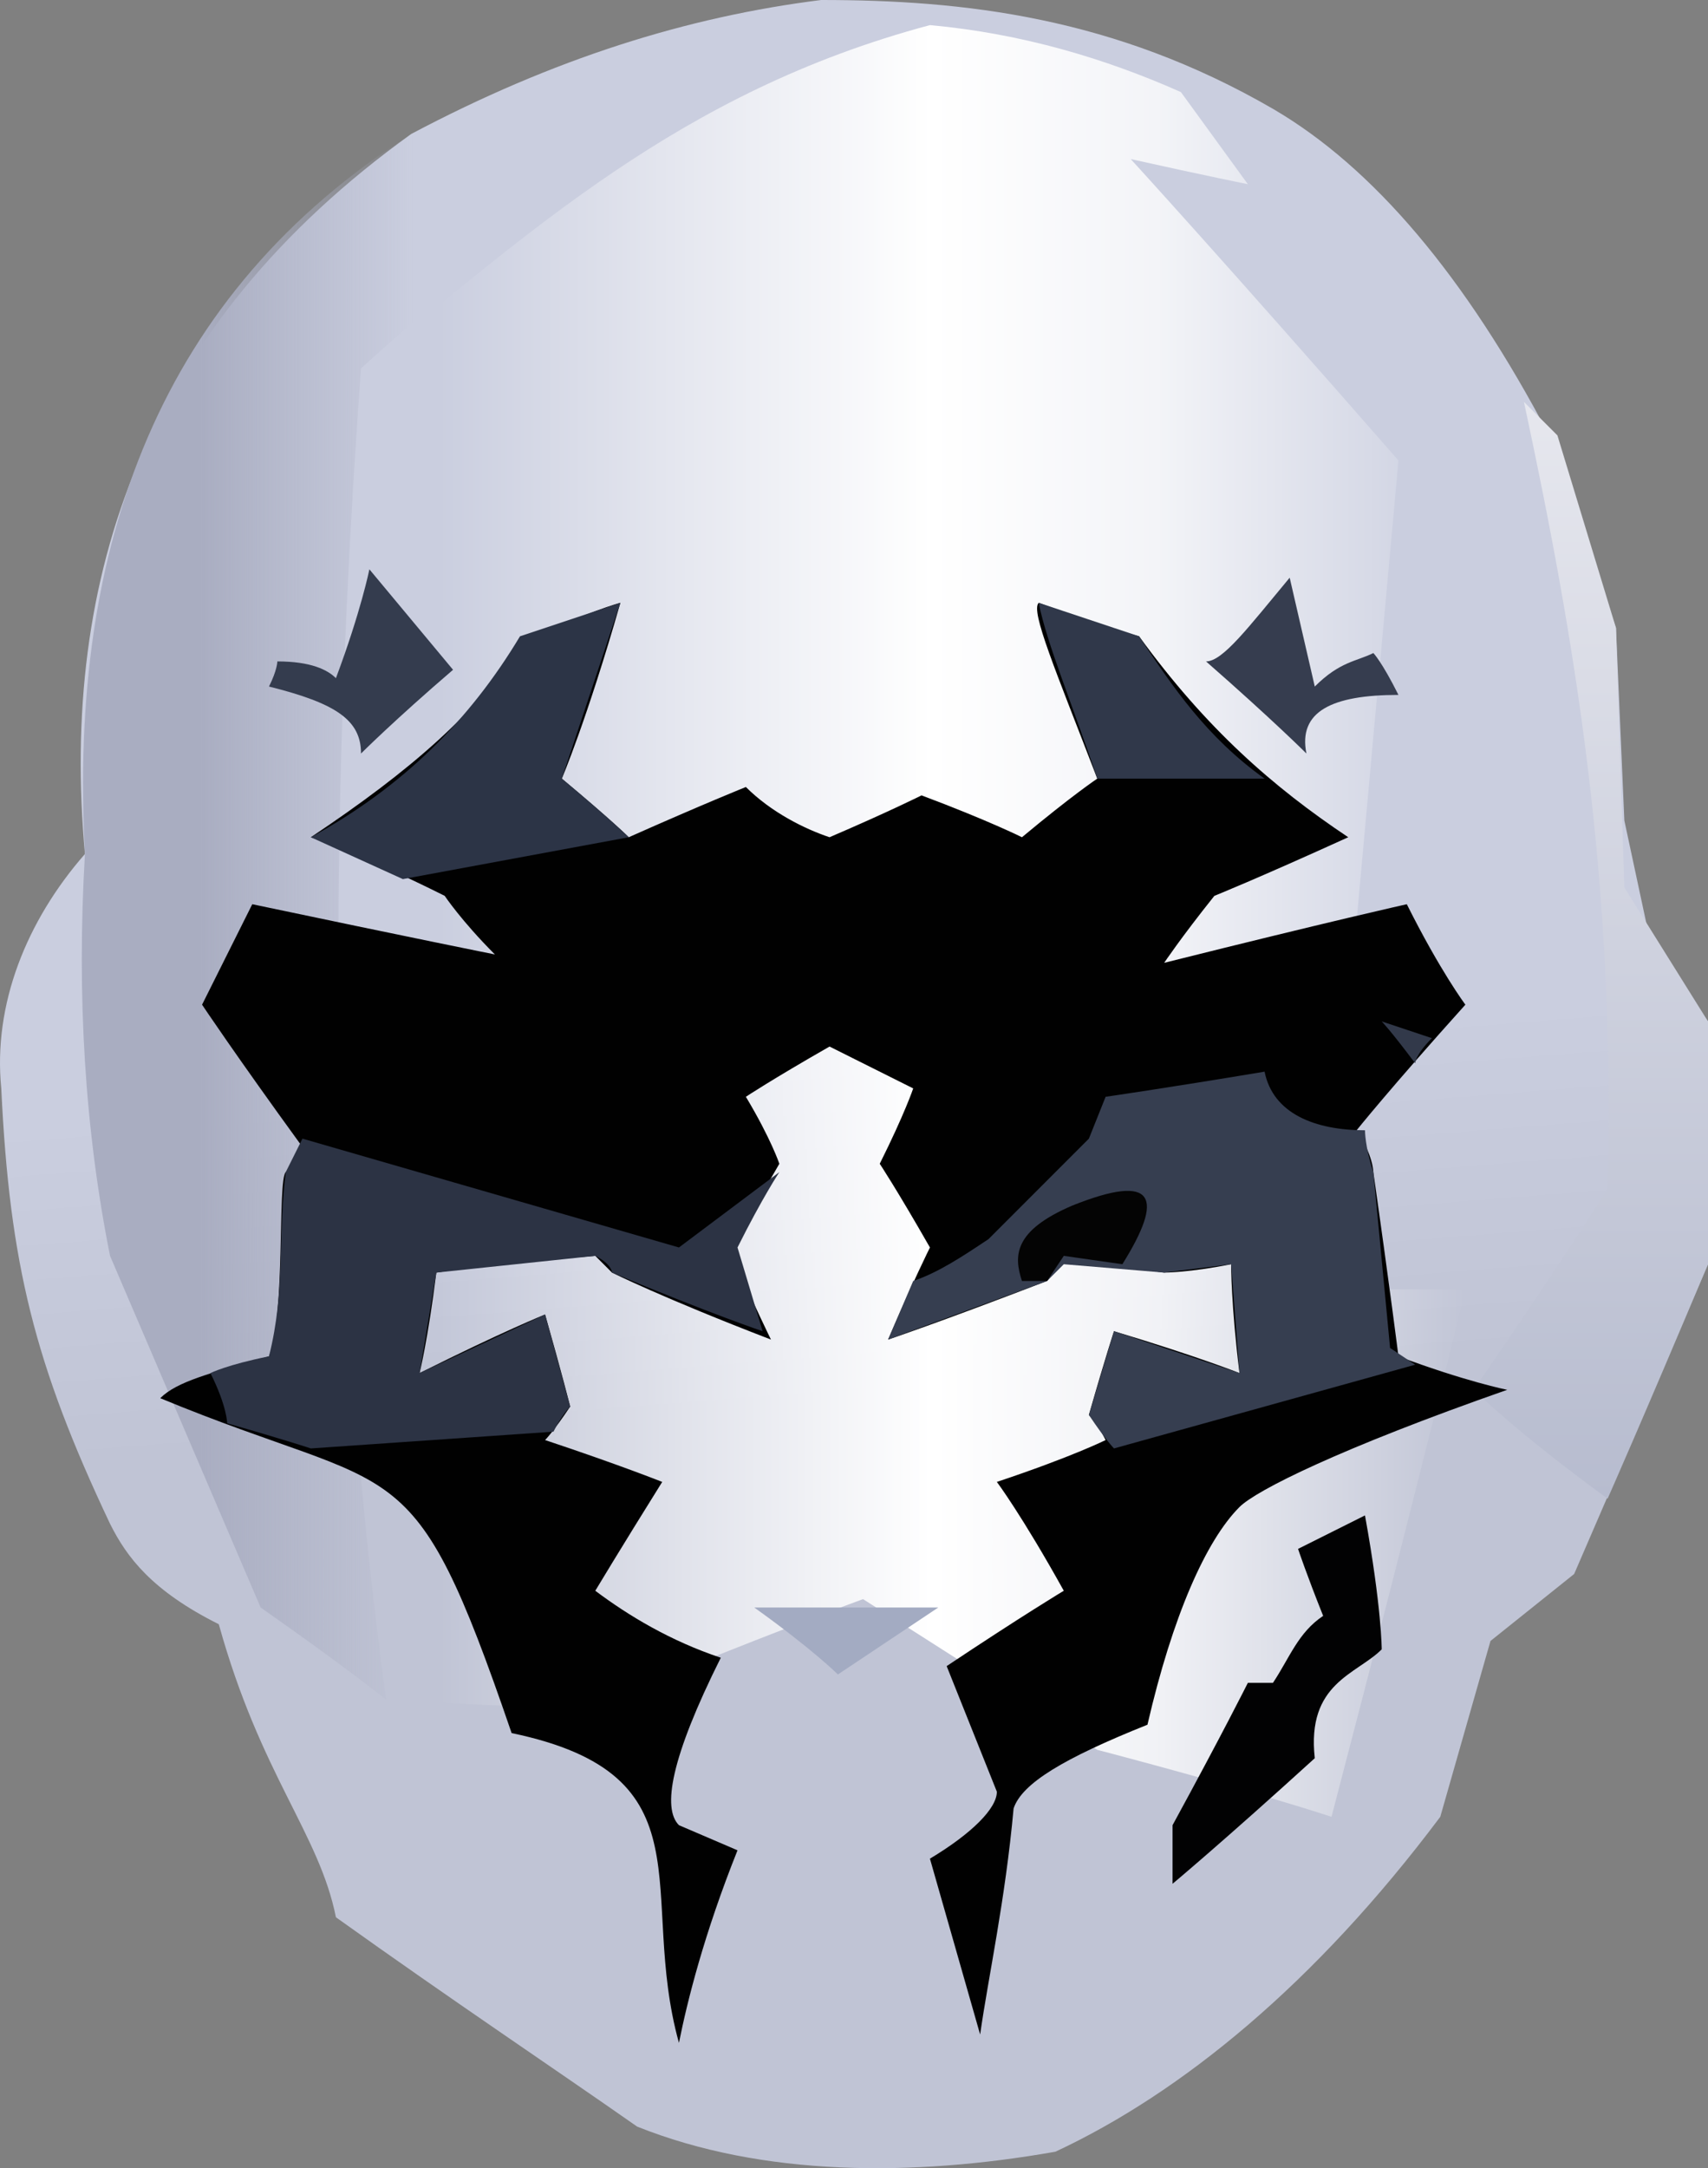 <?xml version="1.0" encoding="UTF-8" standalone="no"?>
<svg
   width="204.152"
   height="258.971"
   viewBox="0 0 204.152 258.971"
   version="1.1"
   id="svg46"
   sodipodi:docname="cb-layer-0640.svg"
   xmlns:inkscape="http://www.inkscape.org/namespaces/inkscape"
   xmlns:sodipodi="http://sodipodi.sourceforge.net/DTD/sodipodi-0.dtd"
   xmlns="http://www.w3.org/2000/svg"
   xmlns:svg="http://www.w3.org/2000/svg">
  <rect x="0" y="0" width="204.152" height="258.971" fill="#808080" stroke="none"/>
  <sodipodi:namedview
     id="namedview48"
     pagecolor="#ffffff"
     bordercolor="#666666"
     borderopacity="1.0"
     inkscape:pageshadow="2"
     inkscape:pageopacity="0.0"
     inkscape:pagecheckerboard="0" />
  <defs
     id="defs28">
    <linearGradient
       x1="109.024"
       y1="112.667"
       x2="111.323"
       y2="149.457"
       id="id-62518"
       gradientTransform="scale(0.888,1.126)"
       gradientUnits="userSpaceOnUse">
      <stop
         stop-color="#CACEDF"
         offset="0%"
         id="stop2" />
      <stop
         stop-color="#C0C4D5"
         offset="100%"
         id="stop4" />
    </linearGradient>
    <linearGradient
       x1="221.728"
       y1="87.314"
       x2="67.15"
       y2="87.314"
       id="id-62519"
       gradientTransform="scale(0.794,1.26)"
       gradientUnits="userSpaceOnUse">
      <stop
         stop-color="#FFFFFF"
         offset="0%"
         stop-opacity="0"
         id="stop7" />
      <stop
         stop-color="#FFFFFF"
         offset="30%"
         stop-opacity="0.773"
         id="stop9" />
      <stop
         stop-color="#FFFFFF"
         offset="52%"
         id="stop11" />
      <stop
         stop-color="#FFFFFF"
         offset="75%"
         stop-opacity="0.543"
         id="stop13" />
      <stop
         stop-color="#FFFFFF"
         offset="100%"
         stop-opacity="0"
         id="stop15" />
    </linearGradient>
    <linearGradient
       x1="70.982"
       y1="71.727"
       x2="35.119"
       y2="71.727"
       id="id-62520"
       gradientTransform="scale(0.707,1.415)"
       gradientUnits="userSpaceOnUse">
      <stop
         stop-color="#ABAFC3"
         offset="0%"
         stop-opacity="0"
         id="stop18" />
      <stop
         stop-color="#A9ADC1"
         offset="100%"
         id="stop20" />
    </linearGradient>
    <linearGradient
       x1="413.133"
       y1="22.191"
       x2="413.133"
       y2="82.755"
       id="id-62521"
       gradientTransform="scale(0.462,2.163)"
       gradientUnits="userSpaceOnUse">
      <stop
         stop-color="#E6E7EE"
         offset="0%"
         id="stop23" />
      <stop
         stop-color="#B7BCCF"
         offset="100%"
         id="stop25" />
    </linearGradient>
  </defs>
  <g
     transform="translate(-0.848)"
     id="id-62522">
    <path
       d="m 41,229 c 14,10 26,18 36,25 15,6 33,6 50,3 15,-7 31,-20 46,-40 l 6,-21 10,-8 16,-37 v -29 l -7,-10 -3,-14 -1,-23 -8,-23 C 176,33 165,20 153,13 134,2 116,0 99,0 83,2 67,7 50,16 18,39 8,69 11,102 4,110 0,120 1,130 c 1,21 4,33 13,52 2,4 5,8 13,12 5,18 12,25 14,35 z"
       fill="url(#id-62518)"
       id="id-62523"
       style="fill:url(#id-62518)" />
    <path
       d="m 71,204 c 22,-9 33,-13 33,-13 19,12 28,18 28,18 19,5 28,8 28,8 11,-42 16,-63 16,-63 -12,0 -17,0 -17,0 6,-66 9,-99 9,-99 -21,-24 -32,-36 -32,-36 9,2 14,3 14,3 L 142,11 C 133,7 123,4 112,3 82,11 64,28 44,44 c -5,55 -3,108 3,159 16,1 24,1 24,1 z"
       fill="url(#id-62519)"
       id="id-62524"
       style="fill:url(#id-62519)" />
    <path
       d="m 14,150 c 12,28 18,42 18,42 10,7 15,11 15,11 C 40,152 40,99 44,44 65,25 88,8 112,3 L 99,0 C 80,2 65,8 50,16 20,35 9,65 11,102 c -1,17 0,33 3,48 z"
       fill="url(#id-62520)"
       id="id-62525"
       style="fill:url(#id-62520)" />
    <path
       d="m 91,192 c 7,5 10,8 10,8 l 12,-8 c -14,0 -22,0 -22,0 z"
       fill="#a3abc2"
       id="id-62526" />
    <path
       d="m 193,179 c -11,-8 -16,-13 -16,-13 11,-16 16,-24 16,-24 1,-37 -4,-66 -10,-94 l 4,4 7,23 1,31 10,16 v 29 c -8,19 -12,28 -12,28 z"
       fill="url(#id-62521)"
       id="id-62527"
       style="fill:url(#id-62521)" />
    <path
       d="M 82,244 C 77,226 86,212 62,207 50,172 49,179 20,167 c 2,-2 6,-3 13,-5 2,-5 1,-21 2,-22 2,-2 2,-3 2,-3 -8,-11 -12,-17 -12,-17 4,-8 6,-12 6,-12 19,4 29,6 29,6 -4,-4 -6,-7 -6,-7 -10,-5 -16,-7 -16,-7 12,-8 20,-15 25,-23 8,-4 12,-5 12,-5 -4,14 -7,21 -7,21 6,5 8,7 8,7 9,-4 14,-6 14,-6 3,3 7,5 10,6 7,-3 11,-5 11,-5 8,3 12,5 12,5 6,-5 9,-7 9,-7 -5,-13 -8,-20 -7,-21 8,3 12,4 12,4 8,11 16,18 25,24 -11,5 -16,7 -16,7 -4,5 -6,8 -6,8 20,-5 29,-7 29,-7 4,8 7,12 7,12 -9,10 -13,15 -13,15 2,3 2,5 2,5 2,14 3,22 3,22 8,3 13,4 13,4 -20,7 -30,12 -32,14 -4,4 -8,13 -11,26 -10,4 -15,7 -16,10 -1,11 -3,20 -4,27 -4,-14 -6,-21 -6,-21 5,-3 8,-6 8,-8 -4,-10 -6,-15 -6,-15 9,-6 14,-9 14,-9 -5,-9 -8,-13 -8,-13 9,-3 13,-5 13,-5 -1,-2 -2,-3 -2,-3 2,-7 3,-10 3,-10 10,3 15,5 15,5 -1,-8 -1,-13 -1,-13 -5,1 -8,1 -8,1 -8,-1 -12,-2 -12,-2 -1,2 -2,3 -2,3 -13,5 -19,7 -19,7 3,-7 5,-11 5,-11 -4,-7 -6,-10 -6,-10 3,-6 4,-9 4,-9 -6,-3 -10,-5 -10,-5 -7,4 -10,6 -10,6 3,5 4,8 4,8 -4,7 -6,10 -6,10 3,7 5,11 5,11 -13,-5 -19,-8 -19,-8 -1,-1 -2,-2 -2,-2 -13,1 -19,2 -19,2 -1,8 -2,12 -2,12 10,-5 15,-7 15,-7 2,7 3,11 3,11 -2,3 -3,4 -3,4 9,3 14,5 14,5 -5,8 -8,13 -8,13 4,3 9,6 15,8 -6,12 -7,18 -5,20 l 7,3 c -4,10 -6,18 -7,23 z"
       fill="#010101"
       id="id-62528" />
    <path
       d="m 145,79 c 8,7 12,11 12,11 -1,-5 3,-7 11,-7 -2,-4 -3,-5 -3,-5 -2,1 -4,1 -7,4 l -3,-13 c -5,6 -8,10 -10,10 z"
       fill="#363d4f"
       id="id-62529" />
    <path
       d="m 132,93 h 20 C 145,88 141,82 137,76 l -12,-4 c 1,5 4,12 7,21 z"
       fill="#30384a"
       id="id-62530" />
    <path
       d="m 76,100 -27,5 -11,-5 C 49,94 57,86 63,76 l 12,-4 -7,21 c 6,5 8,7 8,7 z"
       fill="#2c3446"
       id="id-62531" />
    <path
       d="m 44,90 c 0,-4 -3,-6 -11,-8 1,-2 1,-3 1,-3 4,0 6,1 7,2 3,-8 4,-13 4,-13 L 55,80 C 48,86 44,90 44,90 Z"
       fill="#343c4e"
       id="id-62532" />
    <path
       d="m 94,140 -12,9 -45,-13 -2,4 c -1,8 0,14 -2,22 -5,1 -7,2 -7,2 2,4 2,6 2,6 7,2 10,3 10,3 l 29,-2 c 1,-2 2,-3 2,-3 l -3,-11 -15,7 2,-12 19,-2 c 2,1 2,2 2,2 12,5 18,7 18,7 l -3,-10 c 3,-6 5,-9 5,-9 z"
       fill="#2c3344"
       id="id-62533" />
    <path
       d="m 110,153 -3,7 19,-7 2,-2 12,1 8,-1 1,13 -15,-5 -3,10 c 2,3 3,4 3,4 l 36,-10 -3,-2 -2,-21 c -1,-3 -1,-5 -1,-5 -6,0 -11,-2 -12,-7 -12,2 -19,3 -19,3 l -2,5 c -5,5 -9,9 -12,12 -3,2 -6,4 -9,5 z"
       fill="#363e50"
       id="id-62534" />
    <path
       d="m 123,153 c -1,-3 -1,-6 6,-9 10,-4 11,-1 6,7 l -7,-1 -2,3 c -2,0 -3,0 -3,0 z"
       fill="#040404"
       id="id-62535" />
    <path
       d="m 170,127 c -3,-4 -4,-5 -4,-5 l 6,2 c -2,2 -2,3 -2,3 z"
       fill="#32394a"
       id="id-62536" />
    <path
       d="m 156,185 c 6,-3 8,-4 8,-4 2,11 2,16 2,16 -3,3 -9,4 -8,13 -11,10 -17,15 -17,15 0,-5 0,-7 0,-7 6,-11 9,-17 9,-17 2,0 3,0 3,0 2,-3 3,-6 6,-8 -2,-5 -3,-8 -3,-8 z"
       fill="#020203"
       id="id-62537" />
  </g>
</svg>
